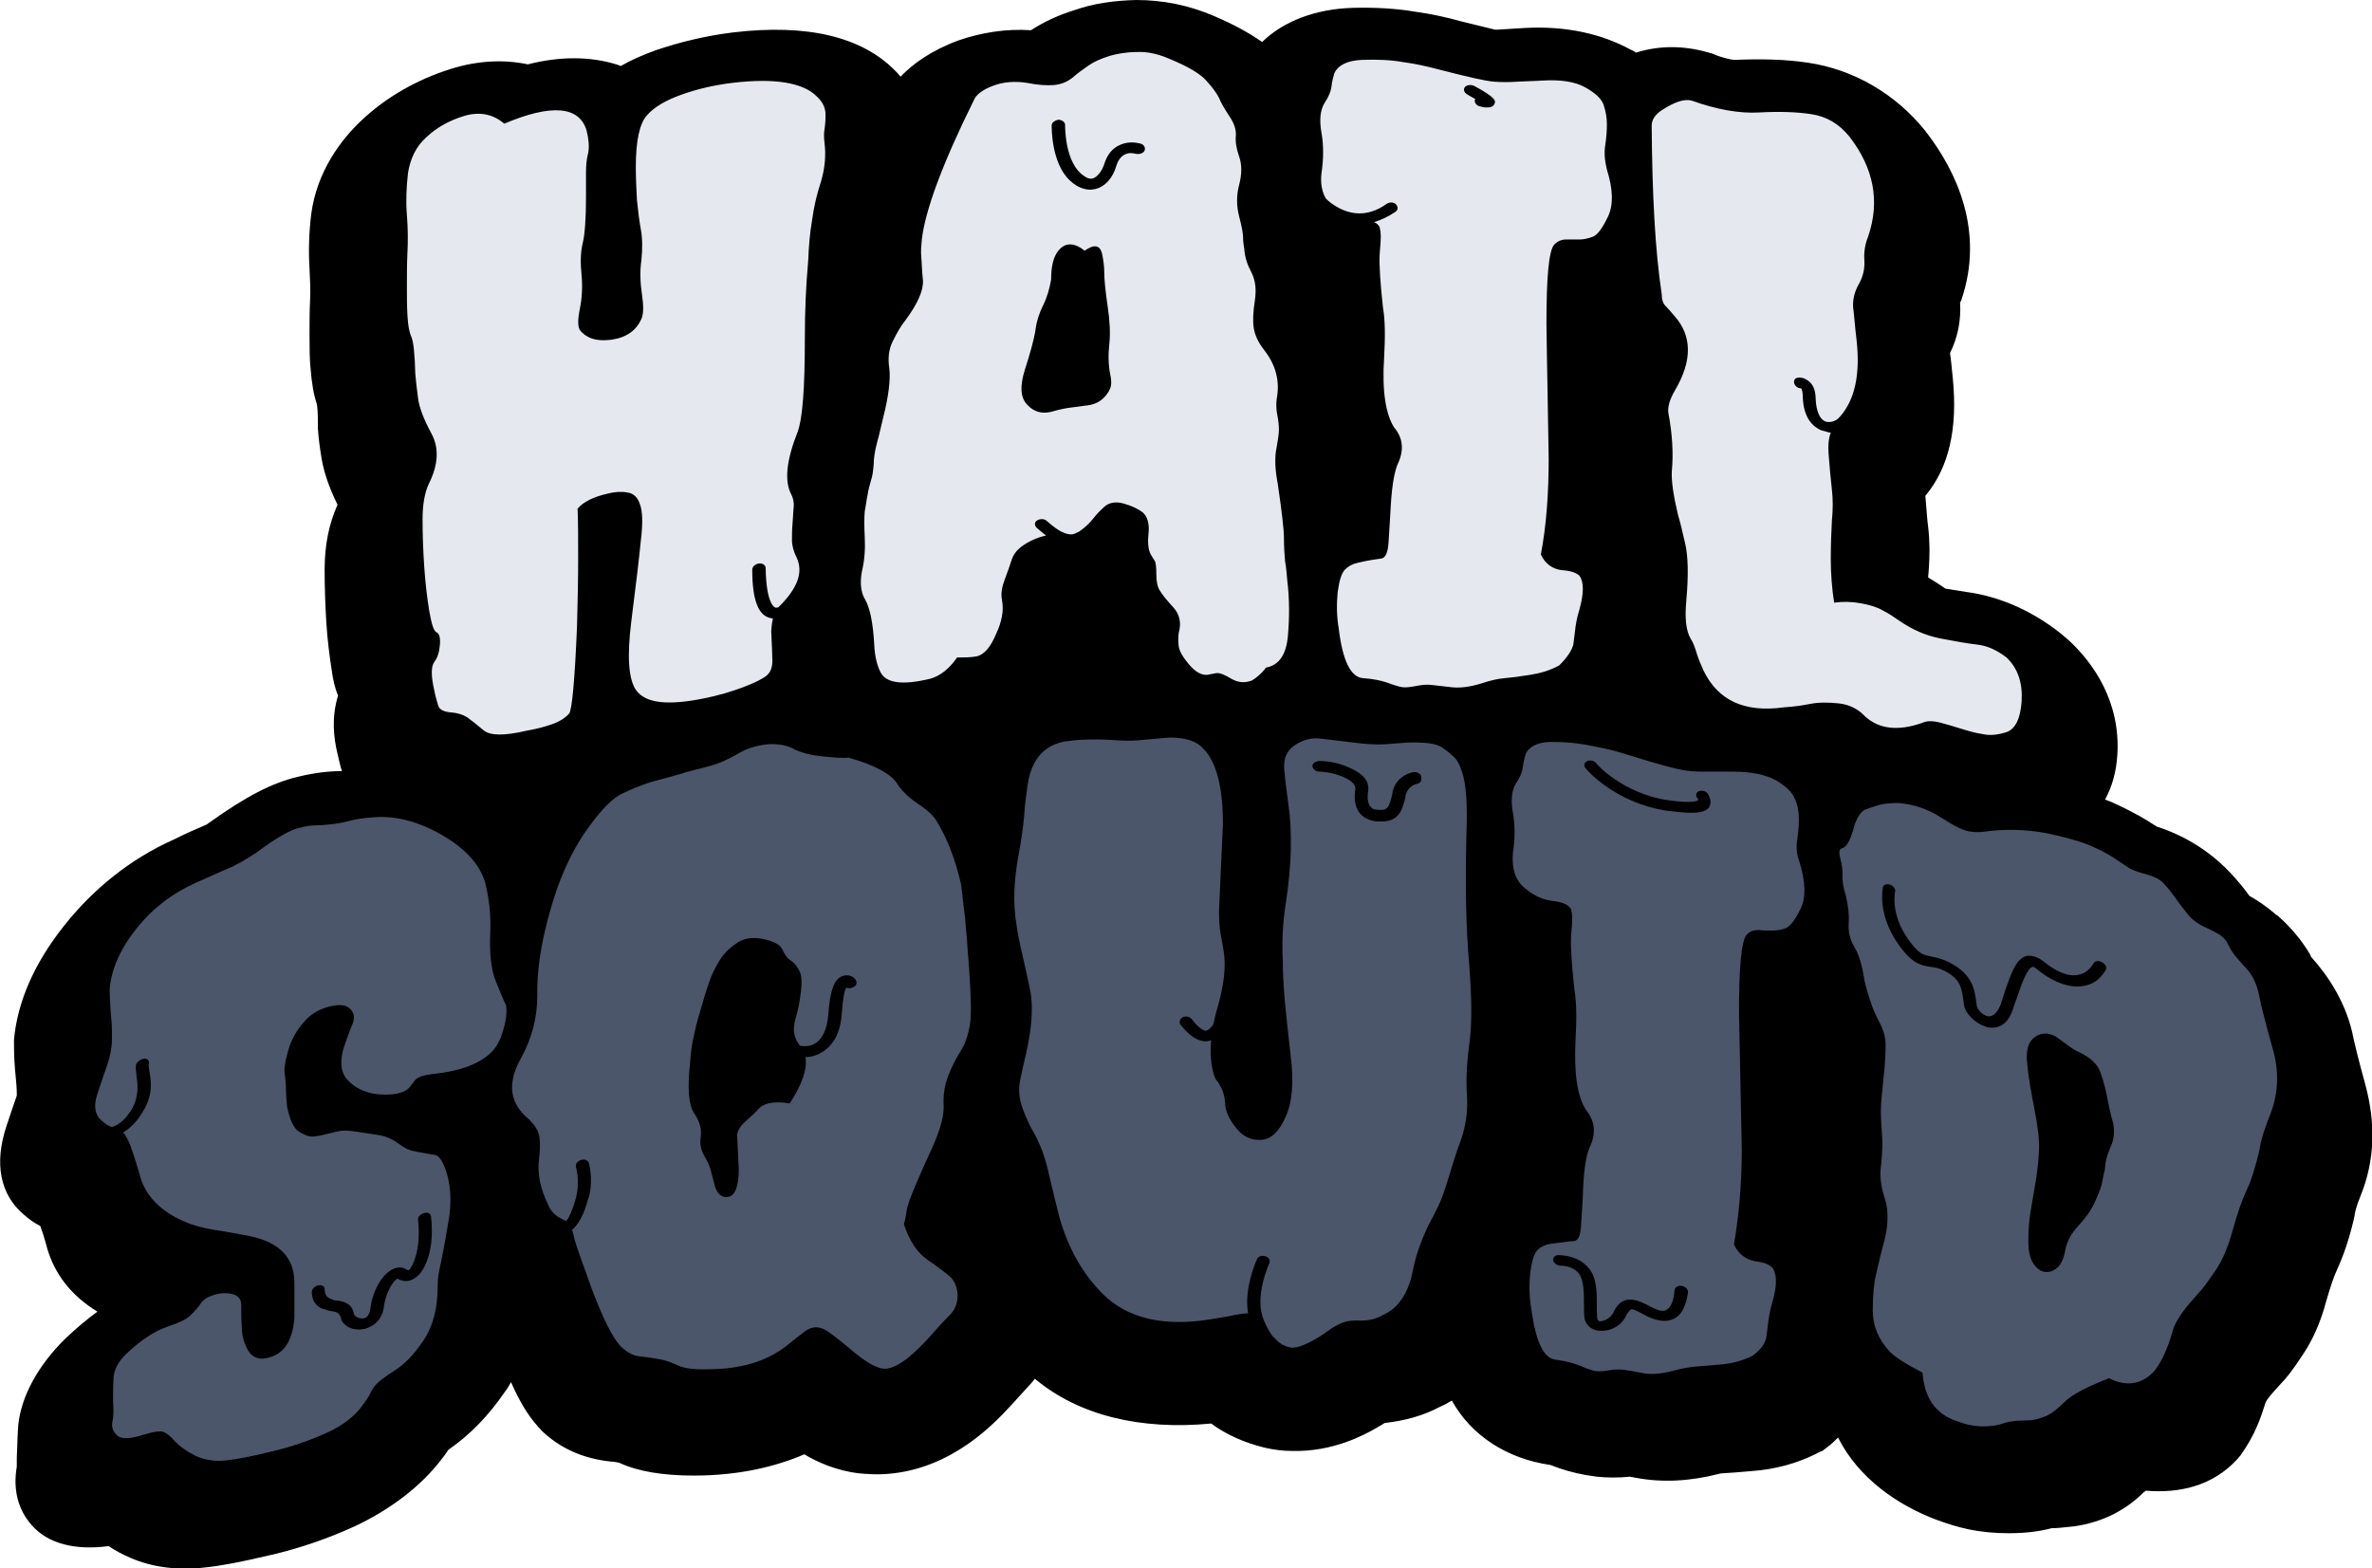 <svg xmlns="http://www.w3.org/2000/svg" xml:space="preserve" id="Layer_1" x="0" y="0" style="enable-background:new 0 0 423.8 280.3" version="1.1" viewBox="0 0 423.8 280.3"><style>.st0{fill:#e5e9ef}.st1{fill:#4c566a}</style><g id="Text"><path d="M422.6 193.8c-1.4-5.1-1.9-7.3-2.1-8.2-1.2-6.4-4.7-11.4-7.5-14.5-.1-.1-.2-.3-.2-.4 0-.1-.1-.1-.1-.2-1.5-2.5-3.4-4.8-5.8-6.9-.1 0-.1-.1-.2-.1-1.6-1.4-3.2-2.5-4.8-3.4-1-1.4-2.1-2.7-3.3-4-2.5-2.7-6.8-6.3-13.3-8.4-.1-.1-.2-.2-.3-.2-1.8-1.2-3.8-2.3-6.3-3.5-.8-.4-1.7-.8-2.6-1.1 1.2-2.2 2-4.8 2.2-8 .6-9.5-4.3-16.4-8.6-20.4-.2-.2-.5-.4-.7-.6-.2-.2-.5-.4-.7-.6-5.1-4.1-11-6.7-16.9-7.5-.7-.1-2-.3-3.8-.6-1-.7-2.1-1.4-3.1-2 0-.5.1-.9.1-1.3.2-2.6.2-5.2-.1-7.7-.2-1.5-.3-3.3-.5-5.6 4.2-5 5.8-12 4.9-21-.2-1.8-.3-3.3-.5-4.5 1.4-2.8 2-5.9 1.8-9 .1-.1.1-.3.2-.4 4.3-12.5-1-23.2-6.1-29.9-.1-.1-.2-.2-.3-.4-5.3-6.6-12.8-11-21-12.2-4-.6-8.3-.7-13.1-.5 0 0-.9 0-3.2-.8-.2-.1-.5-.2-.7-.3-.2-.1-.5-.1-.7-.2-4.5-1.3-8.8-1.3-13 0-.3-.2-.6-.4-.9-.5-5.3-2.9-11.7-4.3-19-3.9-1.6.1-3.2.2-4.9.3h-.4c-.8-.2-2.5-.6-6.1-1.5-2.5-.7-5.2-1.3-8.1-1.7-3.5-.6-7.3-.8-11.2-.7-6.7.2-12.4 2.4-16.2 6.1-2.3-1.6-5-3.1-8.5-4.6-4.6-2-9.3-2.9-14-2.9-3.9.1-7.6.6-11 1.8-2.9.9-5.5 2.1-7.8 3.6-4.4-.3-8.8.4-12.9 1.8-4.9 1.8-8.2 4.2-10.4 6.5-.3-.4-.7-.8-1-1.1-5.9-6-15.6-8.4-29-6.8-4.8.6-9.4 1.7-13.8 3.2-2.2.8-4.3 1.7-6.2 2.8-.2-.1-.5-.2-.8-.3-4.6-1.4-9.9-1.5-15.8 0-4.2-.9-8.9-.7-13.7.8-6.1 1.9-11.7 5.1-16.1 9.3-3.5 3.3-7.9 9-8.9 16.7-.4 3.3-.5 6.5-.3 9.7.1 2.1.2 3.9.1 5.6-.1 2.1-.1 4.2-.1 6.3 0 2.2 0 4.3.2 6.1.2 2.4.5 4.4 1.1 6.2.1.4.2 1.5.2 3.8v.6c.1 1.5.3 3.2.6 5 .4 2.6 1.3 5.3 2.9 8.6-1.5 3.4-2.3 7.1-2.3 11.6 0 3 .1 6.2.3 9.4.2 3.3.6 6.2 1 8.8.2 1.4.5 2.9 1.1 4.3-1.2 3.9-.8 7.5-.1 10.4.3 1.2.5 2.3.8 3.1-2.3 0-4.9.3-7.8 1-4.7 1.1-9.3 3.5-15.9 8.2-.3.2-.5.4-.6.4-1.9.8-3.9 1.7-5.9 2.7-7.6 3.4-14.3 8.8-19.5 15.4-5.4 6.8-8.3 13.7-8.9 20.3v.8c0 2 .1 3.9.3 5.8.1 1 .2 2.1.2 3.1v.3c-.5 1.4-1.1 3.2-1.8 5.3-2.3 6.8-1.2 12.4 3.1 16 .8.7 1.7 1.4 2.9 2 .3.8.7 2 1.2 3.9 1.4 4.8 4.4 8.6 9 11.4-1.9 1.4-3.7 2.9-5.6 4.7l-.9.9c-4.7 4.9-7.5 10.5-7.7 15.6-.1 1.5-.1 3.1-.2 4.9v1.6c-.7 4.1.2 7.7 2.7 10.5 2.9 3.3 7.8 4.5 13.7 3.7 1.2.8 2.5 1.5 3.9 2.1 3.9 1.7 8.5 2.3 13.5 1.7 2.9-.3 6.4-1 11.1-2.1.3-.1.6-.1.9-.2 5-1.2 9.9-2.9 14.5-5 6.4-3 11.8-7.1 15.5-11.9.5-.6.9-1.2 1.3-1.8 3.9-2.7 7.2-6.1 10.2-10.5.4-.5.7-1.1 1-1.6 1.5 3.4 3 5.9 4.7 7.8.2.3.5.5.7.8 3.4 3.3 7.6 5.1 12.5 5.6.4 0 .9.1 1.4.2 3.5 1.6 7.9 2.3 13.4 2.3 8 0 14.6-1.6 19.7-3.8 2.5 1.5 5.8 2.9 9.7 3.4.5 0 .9.1 1.4.1 1.3.1 2.6.1 3.8 0 11.6-.9 19.2-9.2 21.9-12.1l.1-.1c1.2-1.3 2.2-2.4 3-3.3.5-.5.9-1 1.3-1.5 7.9 6.6 18.9 9.2 31.5 8 2.7 2 5.9 3.4 9.5 4.3 1.7.4 3.4.6 4.9.6 7.4.2 13-2.9 15.1-4.1.2-.1.4-.3.7-.4.3-.2.5-.3.8-.5 3.6-.4 6.9-1.3 9.9-2.9.7-.3 1.4-.7 2.1-1.1 3.5 6.3 9.9 10.4 17.6 11.5 2 .8 4.1 1.4 6.3 1.8.7.1 1.3.2 2 .3 1.9.2 3.9.2 5.9 0 .4.1.7.1 1.1.2 4.8.9 9.7.6 14.8-.7.3-.1.5-.1.6-.1 1.4-.1 3.2-.2 5.2-.4 4.3-.3 8.2-1.4 11.6-3.1.4-.2.7-.4 1.1-.5.3-.2.6-.5.9-.7.7-.5 1.3-1.1 1.9-1.7 3.7 7.4 10.9 12.2 17.6 14.7 1.9.7 3.8 1.3 5.7 1.7 2.4.5 4.8.7 7.2.7 2.9 0 5.4-.3 7.7-.9.9 0 1.8-.1 2.7-.2 2.7-.2 5.3-.9 7.7-2 2.1-1 4.1-2.3 6.1-4.3.1 0 .2-.1.3-.2 5.9.5 11.9-.8 16.3-5.6.2-.2.4-.5.6-.7 1.2-1.7 2.2-3.4 3-5.3.6-1.4 1.1-2.9 1.5-4.2.1-.2.4-.7 1-1.4.5-.6 1.1-1.2 1.7-1.9 1.1-1.1 2.3-2.7 3.8-5 1.8-2.6 3.3-5.9 4.3-9.7.7-2.4 1.3-4.3 2-5.8 1.1-2.4 2.1-5.3 2.9-8.7.1-.3.1-.6.2-.9 0-.3.2-1.4 1.1-3.6 2.5-6.2 2.7-12.8.8-19.8z"/><path d="M226.2 119.3c2.3-.4 3.6-2.3 3.9-5.6.3-3.3.3-6.6-.1-9.9-.1-1.2-.2-2.4-.4-3.5-.1-1.1-.2-2.5-.2-4.1s-.4-4.9-1.1-9.7c-.5-2.6-.6-4.8-.2-6.6.2-1.2.4-2.3.4-3.1s-.1-1.7-.3-2.7-.2-1.9-.1-2.8c.6-3.1-.1-6-2.2-8.7-1.1-1.4-1.7-2.7-1.9-4s-.1-2.9.2-4.9.1-3.6-.6-5c-.7-1.3-1.2-2.7-1.3-4.3-.1-.6-.2-1.2-.2-1.9s-.2-1.9-.7-3.8-.5-3.8 0-5.7c.5-1.9.5-3.6 0-5s-.7-2.7-.6-3.7c.1-1.1-.3-2.3-1.2-3.6-.9-1.4-1.5-2.4-1.8-3.2-.4-.8-1.1-1.8-2.2-3-1.1-1.3-3.3-2.6-6.7-4-2.1-.9-4-1.3-5.8-1.2-1.8 0-3.5.3-4.9.7-1.5.5-2.7 1-3.7 1.7s-2 1.4-2.9 2.2c-.9.7-2 1.2-3.3 1.3-1.3.1-2.9 0-4.9-.4-2-.3-4-.2-5.9.5s-3.1 1.6-3.5 2.6c-5.6 11.3-8.7 19.7-9.3 24.9-.1 1.1-.2 2.1-.1 3.1s.1 2.4.3 4.2c.1 1.8-.9 4.1-3.1 7.1-.9 1.1-1.6 2.4-2.3 3.8s-.9 3-.6 4.9c.2 1.9-.1 4.8-1.1 8.7-.4 1.6-.7 3.1-1.1 4.5-.4 1.5-.6 2.8-.6 3.9-.1 1.1-.2 2.1-.5 2.9-.2.8-.5 1.7-.6 2.6-.2.9-.3 1.9-.5 2.9-.1 1.1-.1 2.6 0 4.6s0 4-.5 6.1c-.4 2.1-.2 3.8.6 5.1.8 1.4 1.4 4.1 1.6 8.1.1 2 .5 3.6 1.1 4.8 1 2 3.9 2.4 8.9 1.2 1.8-.5 3.4-1.8 4.8-3.8 1.2 0 2.4 0 3.5-.2 1.3-.3 2.5-1.6 3.5-4.1.5-1 .8-2 1-3s.2-2 0-3.1c-.2-1 0-2.2.5-3.5s.9-2.5 1.3-3.7c.4-1.2 1.5-2.3 3.3-3.2 1-.5 1.9-.8 2.8-1-.7-.5-1.2-1-1.7-1.4-.4-.4-.4-1 .1-1.3s1.2-.3 1.6 0c1.2 1 2.9 2.6 4.7 2.5.4-.1.8-.3 1.2-.5 1-.7 1.8-1.4 2.5-2.3.7-.9 1.4-1.6 2.2-2.3.8-.6 1.9-.8 3.3-.4s2.5.9 3.4 1.6c.8.7 1.2 2 1 3.8s0 3.2.6 4c.1.2.3.5.5.8s.3 1.1.3 2.4c0 1.3.2 2.3.6 2.9.4.7 1.2 1.7 2.4 3s1.5 2.9 1 4.6c-.1.8-.1 1.6 0 2.4.1.8.7 1.9 1.8 3.2s2.2 2 3.3 1.9c.5-.1 1-.2 1.6-.3.5-.1 1.4.2 2.7 1 1.2.7 2.4.8 3.7.3.8-.5 1.7-1.2 2.5-2.3zm-27.7-50.4c-.1.6-.5 1.4-1.3 2.2s-1.9 1.3-3.4 1.4c-.6.1-1.3.2-2.2.3s-2.1.3-3.8.8c-1.7.4-3.1 0-4.3-1.3s-1.3-3.3-.4-6.2c.9-2.8 1.6-5.2 1.9-7.1.2-1.6.7-3.1 1.4-4.5s1.1-2.9 1.4-4.5c0-2.4.4-4.1 1.3-5.2 1.2-1.5 2.8-1.5 4.7 0 1.7-1.2 2.7-1 3.1.5.2 1 .4 2.1.4 3.4s.2 3.3.6 6c.4 2.7.5 4.9.3 6.8-.2 1.8-.2 3.7.2 5.6.1.5.2 1.2.1 1.8zm6-42c-.2.5-.9.7-1.5.6-.8-.2-1.4-.2-2 .1-.7.3-1.3 1.1-1.6 2.2-.5 1.7-1.8 3.6-3.8 4-.2 0-.5.1-.7.1-1 0-2.3-.3-3.7-1.6-3.4-3.1-3.3-9.6-3.3-9.9 0-.5.6-.9 1.2-1 .6 0 1.2.4 1.2.9 0 .1-.1 6.1 2.8 8.7.5.4 1.3 1.1 2.1.9s1.7-1.3 2.1-2.6c.5-1.6 1.4-2.8 2.8-3.4 1.1-.5 2.4-.6 3.8-.2.5.2.8.7.6 1.2zM138.1 110.5h-.2c-2.3-.3-3.5-3-3.5-8.7 0-.5.5-1 1.2-1.1.6-.1 1.2.3 1.2.8.1 6.7 1.7 7.1 1.8 7.1s.3 0 .5-.1l.2-.2c3.2-3.2 4.2-6 3.1-8.5-.6-1.2-.9-2.3-.9-3.2 0-1 0-1.9.1-3 .1-1 .1-2 .2-2.9.1-.9-.1-1.7-.4-2.3-1.3-2.4-.9-6.1 1.1-11.2.9-2.4 1.3-7.9 1.3-16.7 0-4.9.2-9.5.6-13.9.1-2.6.3-5 .7-7.3.3-2.2.8-4.5 1.6-6.9.7-2.4.9-4.7.6-7-.1-.9-.1-1.6 0-2.2s.2-1.5.2-2.7-.5-2.3-1.6-3.3c-2.4-2.4-7.4-3.3-15-2.4-3.3.4-6.3 1.1-9.1 2.1s-4.9 2.2-6.2 3.7c-1.3 1.4-2 4.5-2 9.2 0 2 .1 4 .2 5.9.2 1.9.4 3.7.7 5.3.3 1.6.3 3.5.1 5.5-.3 2-.2 4.1.1 6.1.3 2 .3 3.5-.1 4.4-.9 2-2.6 3.3-5.3 3.7-1.6.2-2.8.1-3.8-.3-.7-.3-1.3-.7-1.8-1.3-.5-.6-.5-1.9-.1-3.9s.5-4 .3-6.1-.2-3.9.2-5.6c.4-1.6.6-4.4.6-8.4v-4.3c0-1.2.1-2.4.4-3.5.2-1.1.1-2.4-.3-4-1.3-4.3-6.2-4.8-14.7-1.2-2-1.7-4.4-2.2-7.1-1.4-2.7.8-5 2.1-6.8 3.8-1.9 1.7-2.9 3.9-3.3 6.4-.3 2.6-.4 5.1-.2 7.5.2 2.5.2 4.7.1 6.7s-.1 4-.1 5.9 0 3.7.1 5.4c.1 1.7.3 2.9.7 3.8.4.9.6 3.1.7 6.6.1 1.3.3 2.8.5 4.4.2 1.6 1 3.7 2.4 6.3 1.4 2.6 1.2 5.6-.5 9-.7 1.5-1.1 3.6-1.1 6.3s.1 5.6.3 8.5c.2 2.9.5 5.5.9 7.9.4 2.3.8 3.6 1.3 3.8s.7 1 .6 2.2c-.1 1.3-.4 2.3-1 3.1s-.6 2.5 0 5.1c.2 1.1.5 2 .7 2.7s1 1.1 2.2 1.2c1.3.1 2.2.4 3 .9.7.5 1.7 1.3 2.9 2.3 1.2 1 3.7 1 7.6.1 1.7-.3 3.3-.7 4.7-1.2 1.4-.5 2.4-1.2 3-1.9.5-.7 1-5.9 1.4-15.7.1-4 .2-7.9.2-11.8 0-3.9 0-6.9-.1-9.1 1-1.2 2.8-2.1 5.4-2.7 1.2-.3 2.4-.4 3.4-.2 1.1.1 1.9.8 2.3 2 .5 1.2.6 3.4.2 6.6-.3 3.2-.9 8-1.7 14.4-.8 6.4-.5 10.5.9 12.4 1.7 2.3 5.7 2.7 12.1 1.4 2.5-.5 4.9-1.2 7-2s3.5-1.5 4.2-2.1 1-1.5 1-2.6-.1-2.8-.2-5.2c0-.5.1-1.5.3-2.4zM281.1 115.2c.1-.7.2-1.5.3-2.4.1-1 .3-2.3.8-3.9.8-2.9.8-4.9 0-6-.5-.5-1.5-.9-3.1-1-1.7-.2-3-1.1-3.8-2.8 1-5.3 1.4-11 1.4-17.1-.1-8-.3-16-.4-24.1 0-8.3.4-13.1 1.4-14.2.6-.6 1.3-.9 2.1-.9h2.4c.8 0 1.6-.2 2.4-.5s1.7-1.5 2.7-3.6.9-4.9-.2-8.4c-.4-1.6-.5-3-.3-4.3s.3-2.6.3-3.8c0-1.2-.2-2.3-.6-3.5-.4-1.1-1.5-2.1-3.3-3.1s-4.3-1.4-7.7-1.2c-1.4.1-2.9.1-4.4.2s-2.9.1-4.1 0c-1.6-.1-4.9-.9-10-2.2-1.9-.5-4-1-6.3-1.3-2.2-.4-4.7-.5-7.3-.4s-4.3.9-5 2.4c-.2.7-.4 1.4-.5 2.3s-.5 1.9-1.3 3.1c-.7 1.2-.9 2.9-.5 5.2.4 2.2.4 4.7 0 7.3-.2 1.8.1 3.3.8 4.5 0 0 .1 0 .1.1 0 0 2.2 2.2 5.2 2.5 1.9.2 3.8-.4 5.6-1.7.5-.3 1.2-.3 1.6.1.4.4.4 1 0 1.3-1.3.9-2.6 1.5-3.9 1.9.5.2.8.5 1 .9.1.4.2 1 .2 1.7 0 .8-.1 1.8-.2 3.2-.1 1.8.1 5 .6 9.5.4 2.3.4 5.3.2 8.9-.4 6 .3 10.2 1.8 12.5 1.6 1.9 1.8 4.1.6 6.6-.7 1.7-1.1 4.6-1.3 8.9-.1 1.5-.2 3.2-.3 4.9-.1 1.8-.5 2.8-1.2 3-.6.1-1.3.2-2 .3s-1.5.3-2.4.5-1.6.6-2.2 1.2c-.6.6-1 1.9-1.3 4-.2 2.1-.2 4.3.2 6.6.7 5.8 2.2 8.7 4.4 8.8 1.6.1 3.3.4 5.1 1.1.6.2 1.2.4 1.8.5s1.4 0 2.5-.2c1-.2 1.9-.3 2.7-.2.8.1 1.9.2 3.5.4 1.5.2 3.4 0 5.6-.7 1.5-.5 2.8-.8 4-.9 1.2-.1 2.8-.3 4.6-.6 1.9-.3 3.6-.8 5.2-1.7 1.4-1.4 2.2-2.6 2.5-3.7zM267 18.6c-.3.6-.9.6-1.5.6-.4 0-.8-.1-1.1-.2-.6-.1-1-.7-.9-1.1 0-.1.1-.2.1-.2-.4-.2-.9-.5-1.4-.8-.6-.3-.8-.9-.5-1.3s1-.5 1.6-.3c3.9 2.1 4 2.7 3.7 3.3zM343.4 129.2c.8-.4 1.9-.4 3.1-.1 1.2.3 2.5.7 3.8 1.1 1.3.4 2.6.8 4 1 1.3.3 2.8.1 4.3-.4 1.5-.6 2.4-2.4 2.6-5.5.2-3.3-.7-5.9-2.7-7.8-1.7-1.3-3.4-2.1-5.2-2.3-1.8-.2-4-.6-6.6-1.1s-5.1-1.6-7.4-3.2c-1-.7-1.9-1.3-2.9-1.8-1-.6-2.3-1-4-1.3s-3.2-.3-4.7-.1c-.4-2.6-.6-5.2-.6-7.8s.1-4.9.2-6.9c.2-1.9.2-3.8 0-5.5s-.4-3.9-.6-6.5c-.1-1.4 0-2.6.4-3.7-.2 0-.4 0-.6-.1-.3-.1-.7-.2-1.1-.3-1.4-.6-3.2-2.1-3.3-6 0-.9-.2-1.4-.3-1.5-.5 0-1-.3-1.2-.8s0-1 .6-1.1c.4-.1 1.1 0 1.8.5.9.6 1.4 1.7 1.4 3.3.1 2.1.7 3.6 1.7 4 .7.3 1.7 0 2.2-.4l.5-.5c2.6-3 3.6-7.5 2.9-13.7-.3-2.4-.4-4.3-.6-5.7-.1-1.4.2-2.8 1-4.2.8-1.4 1.1-2.9 1-4.3s.1-2.8.7-4.3c2.1-6.2 1-12.1-3.3-17.7-1.9-2.4-4.2-3.7-6.9-4.1-2.6-.4-5.7-.5-9.3-.3-3.5.2-7.5-.5-12-2.1-1.3-.4-3.1.2-5.4 1.7-1.2.8-1.8 1.7-1.8 2.8.1 12.2.6 22.2 1.8 30.1 0 .9.2 1.6.7 2.1s1 1.1 1.6 1.8c3.1 3.5 3.2 7.9.1 13.2-1 1.7-1.4 3.1-1.2 4.2.7 3.7.9 7.2.6 10.3-.1 1.8.3 4.4 1.1 7.8.4 1.3.8 3 1.3 5.2s.6 5.5.2 10c-.3 3.2-.1 5.5.8 7 .4.6.7 1.4 1 2.4s.7 2 1.2 3.1c2.6 5.5 7.4 7.7 14.5 6.7 1.6-.1 3.1-.3 4.6-.6s3.2-.3 5.1-.1 3.5 1 4.7 2.3c2.5 2.3 5.9 2.7 10.2 1.2z" class="st0"/><path d="M88.6 175.4c-.8-1.9-1.2-4.9-1-9 .1-2.9-.2-5.8-.9-8.6-.8-2.8-2.8-5.3-6-7.5-5-3.3-9.8-4.7-14.4-4.2-1.4.1-2.7.3-3.9.6-1.1.3-2.2.5-3.2.6s-1.9.2-2.7.2-1.9.1-3.2.5c-1.4.3-3.9 1.7-7.4 4.3-1.9 1.3-3.8 2.4-5.6 3.1l-5.4 2.4c-4 1.8-7.5 4.4-10.4 8-3 3.7-4.6 7.4-4.9 10.9 0 1.5.1 3 .2 4.5.2 1.4.2 2.9.2 4.5 0 1.5-.3 3-.8 4.5-.5 1.4-1.1 3.2-1.8 5.3-.7 2.1-.5 3.7.8 4.8.7.6 1.3 1 1.8 1.1.7-.2 2.1-.8 3.5-3.1 1.4-2.4 1.1-4.5.9-6-.1-.8-.2-1.4-.1-2 .1-.5.8-1 1.4-1.1s1 .3.9.9c-.1.2 0 .8.1 1.4.3 1.7.7 4.2-1.2 7.2-1.1 1.9-2.4 3-3.5 3.7.3.3.6.8.9 1.4.5 1 1.2 3.2 2.2 6.6s3.6 6 7.6 7.8c1.8.8 3.7 1.3 5.7 1.6 2 .3 4.1.7 6.2 1.1 5.4 1.1 8 3.9 8 8.4v6.2c-.3 3.9-1.7 6.2-4.2 7-2.3.8-3.8 0-4.6-2.3-.4-.9-.6-1.9-.6-3.1-.1-1.2-.1-2.5-.1-3.9s-1-2.1-3-2.1c-.8 0-1.6.2-2.4.5-.8.3-1.4.7-1.8 1.3-.4.6-1 1.3-1.7 2-.7.8-2.2 1.5-4.3 2.2s-4.7 2.3-7.5 5c-1.3 1.3-2 2.7-2.1 4-.1 1.4-.1 2.8-.1 4.3.1 1.5.1 2.7-.1 3.6s0 1.7.7 2.4c.6.7 1.9.8 3.8.3l2.1-.6c.7-.2 1.4-.3 2-.3s1.4.5 2.4 1.6 2.3 2 3.9 2.8c1.6.7 3.4 1 5.3.8 1.9-.2 4.6-.7 8.2-1.6 3.5-.8 6.9-2 10-3.4 2.8-1.3 4.9-2.9 6.3-4.9.6-.8 1.1-1.5 1.4-2.2.3-.6.7-1.2 1.2-1.7s1.6-1.3 3.3-2.4c1.7-1.1 3.4-2.9 5-5.3s2.5-5.6 2.5-9.6c0-1.1.1-1.9.2-2.4s.2-1.2.4-1.9c.1-.7.3-1.6.5-2.6s.4-2.3.7-4c.9-4.6.5-8.4-1-11.4-.4-.7-.8-1.1-1.3-1.2s-1.1-.2-1.7-.3c-.6-.1-1.3-.2-2.1-.4-.8-.1-1.7-.6-2.8-1.4-1.1-.8-2.3-1.3-3.7-1.5-1.4-.2-2.7-.4-4-.6s-2.3-.2-3.1 0c-.7.2-1.4.3-2.1.5-.7.2-1.3.3-2.1.4-.7.1-1.6-.2-2.6-.8-1-.6-1.7-2.1-2.2-4.5-.1-1-.2-2-.2-3s-.1-1.9-.2-2.7c-.2-.8 0-2.3.6-4.4.6-2.1 1.7-4 3.5-5.8 1.3-1.2 2.9-1.9 4.7-2.2s2.9.2 3.4 1.4c.2.5.2 1.2-.2 2.1-.4.9-.7 1.9-1.1 2.9-1.2 3.2-1.1 5.6.5 7.1 1.5 1.5 3.5 2.3 5.9 2.4 2.4.1 4-.3 4.9-1.2.4-.5.7-.9 1-1.3.3-.4.9-.7 1.7-.9.8-.2 1.9-.3 3.3-.5 1.3-.2 2.7-.5 4.2-1 1.4-.5 2.8-1.2 4-2.2s2.1-2.5 2.6-4.4c.6-2 .7-3.5.5-4.5-.5-.9-1-2.3-1.8-4.2zm-31.8 54.3c.6-.1 1.2.1 1.2.6 0 1.5.8 1.7 1.3 1.9.2.1.3.1.5.2h.3c.9.1 2.8.4 3.1 2.3.1.6 1 1 1.8.9.9-.2 1.1-1.2 1.2-1.9.4-3.1 2.1-6 4-6.9.8-.4 1.7-.4 2.3 0 .3.2.5.2.5.2s.6-.3 1.2-2.3c1-3 .5-6.6.5-6.7-.1-.5.4-1 1-1.2s1.2 0 1.3.5c0 .2.6 4-.5 7.4-.7 2.2-1.6 3.4-2.9 4-.6.3-1.6.4-2.6-.2-.6.3-2 2.1-2.4 5-.4 3.1-2.8 3.8-3.5 4H65c-1.9.4-3.8-.5-4.1-2-.2-.9-.9-1.1-1.8-1.2-.4-.1-.7-.1-1-.3H58c-.7-.2-2.2-.7-2.3-3.1 0-.5.5-1 1.1-1.2zM172.6 166.1c-.1-.8-.1-1.6-.2-2.3-.1-.7-.2-1.5-.3-2.4s-.2-2-.4-3.4c-1-4.4-2.5-8.3-4.5-11.5-.6-.9-1.7-1.9-3.4-3-1.6-1.1-2.8-2.3-3.6-3.6-1.1-1.6-3.9-3.2-8.6-4.5-.9.1-2.3 0-4.4-.2-2.1-.2-3.8-.6-5.3-1.3-1.2-.7-2.8-1-4.7-.9-1.9.2-3.6.7-5 1.5s-2.6 1.4-3.6 1.8c-1 .4-2.1.7-3.3 1-1.2.3-2.5.6-3.7 1-1.3.4-2.5.7-3.6 1-1.2.3-2.2.6-3 .9-.8.3-2.1.8-3.8 1.6-1.7.8-3.7 2.8-6 6-2.3 3.1-4.2 6.9-5.7 11.1-2.5 7.4-3.6 13.7-3.5 19 0 3.8-.9 7.5-2.8 11-2.4 4.2-2.3 7.6.5 10.4 1.2 1 2 2 2.4 2.9s.5 2.6.2 5c-.3 2.5.2 5.2 1.7 8.2.5 1.3 1.6 2.2 3.2 2.8.5-.7 1.1-1.9 1.7-4.1 0-.1.8-2.5 0-5.6-.1-.5.3-1 .9-1.2s1.2 0 1.4.5c.9 3.5 0 6.3-.1 6.4-.7 2.7-1.7 4.6-2.9 5.6.2.5.3 1 .4 1.5.3 1.2 1.4 4.2 3.2 9.2 1.9 5 3.5 8.3 5 10 1.2 1.2 2.4 1.8 3.5 1.9 1.2.1 2.3.3 3.5.5s2.2.6 3.3 1.1c1 .5 2.8.8 5.4.7 5.8 0 10.6-1.4 14.3-4.4 1.1-.9 2-1.6 2.8-2.2.7-.6 1.5-.9 2.2-.9s1.6.3 2.6 1.1c1 .7 2.5 1.9 4.5 3.6 2 1.6 3.7 2.6 5 2.7 2 .1 4.7-1.8 8.3-5.8 1.3-1.5 2.5-2.8 3.5-3.8s1.4-2.2 1.4-3.6c-.1-1.4-.5-2.4-1.3-3.2-.8-.7-2.1-1.7-4-3s-3.3-3.4-4.3-6.4c.1-.3.3-1.1.5-2.5s1.8-5.2 4.7-11.5c1.3-3 2-5.4 1.9-7.3-.1-1.9.2-3.6.8-5.2.6-1.5 1.3-3 2.2-4.4s1.4-3 1.7-4.8c.3-1.7.2-6.1-.4-13.2-.1-1.7-.2-3-.3-3.8zm-20.1 10.3c-.4.2-.9.3-1.3.1-.3.5-.6 1.8-.8 4.6-.3 4.7-2.5 6.5-4.2 7.3-.7.3-1.4.5-2 .5h-.3c.4 2.1-.6 4.9-2.8 8.3-2.4-.4-4.2-.2-5.3.7-.7.8-1.6 1.6-2.6 2.5-1 .9-1.5 1.8-1.5 2.5l.3 6c0 3.2-.7 4.8-1.9 5-1.3.2-2.1-.7-2.5-2.4-.2-.7-.4-1.5-.6-2.3s-.6-1.7-1.2-2.7-.8-2.2-.6-3.4c.2-1.3-.2-2.7-1.2-4.2s-1.2-4.5-.7-9c.1-1.7.3-3.4.7-4.9.3-1.5.6-2.6.8-3.3.2-.7.5-1.6.8-2.7.3-1.1.7-2.3 1.1-3.5s1-2.4 1.7-3.6c.7-1.2 1.7-2.3 3-3.2 1.3-1 3-1.3 4.9-.9 1.9.4 3.1 1 3.5 1.9s.8 1.5 1.3 1.8c.4.3.8.6 1.1 1s.6.9.8 1.4c.2.6.3 1.7.1 3.3-.2 1.7-.5 3.3-1 5s-.3 3.2.7 4.5c.1.1.1.2.2.2.6.1 1.5.1 2.2-.2 1.6-.7 2.6-2.6 2.8-5.5.4-5.4 1.5-6.4 2.6-6.8 1-.3 1.8.1 2.2.6.4.5.3 1.1-.3 1.4zM262 149.3c.2-5.3 0-9.1-.8-11.4-.4-1.2-.8-2-1.3-2.5s-1.2-1.1-2.2-1.8-3-1-6.2-.9c-1.2.1-2.6.2-4 .3-1.5.1-3.4 0-5.7-.3s-4.3-.5-5.9-.7c-1.6-.2-3.1.2-4.6 1.2s-2.1 2.6-1.8 4.8c.2 2.2.5 4.1.7 5.8.7 4.8.6 10.8-.5 17.8-.5 3.3-.7 6.7-.5 10.1 0 1.9.1 4.1.3 6.5s.6 5.9 1.1 10.5c.6 4.6.3 8.3-.9 10.9-1.2 2.7-2.6 4-4.4 4.1-1.8.1-3.3-.6-4.5-2.2-1.2-1.5-1.9-3-1.9-4.3-.1-1.3-.4-2.4-1-3.3-.1-.3-.3-.6-.6-.9-.2-.3-.4-.8-.6-1.6-.4-1.7-.5-3.6-.3-5.5-.1 0-.2.1-.3.1-.2 0-.4.1-.6.1-2.3 0-4-2.3-4.6-3-.3-.4-.1-1 .4-1.3.6-.3 1.3-.1 1.6.3 1.7 2.2 2.5 2.1 2.6 2.1.4-.1.9-.5 1.3-1.2.2-.9.4-1.9.7-2.8 1.2-4.2 1.6-7.6 1.1-10.4-.1-.8-.3-1.7-.5-2.8s-.3-2.5-.3-4.2c.2-5.2.5-10.4.7-15.5 0-6.7-1.2-11.2-3.5-13.5-1.1-1.3-3.1-2-6-2-1.9.2-3.8.3-5.7.5-1 .1-2.7.1-5.2-.1-2.5-.1-4.8-.1-7 .2-4.3.4-6.8 3.1-7.5 7.9-.2 1.5-.5 3.4-.6 5.4-.2 2.1-.5 4.4-1 7-.9 4.8-1 9-.4 12.4.2 1.7.6 3.5 1 5.2.4 1.8.9 4 1.5 6.8.5 2.8.3 6.5-.8 11.3-.4 1.6-.7 3.1-1 4.5s-.3 2.7.1 4.2c.4 1.4 1.1 3.2 2.3 5.3s2.1 4.6 2.7 7.4c.7 2.9 1.3 5.5 1.9 7.8 1.6 5.5 4.1 10 7.7 13.6 4.4 4.4 10.8 5.9 19.1 4.6 1.7-.3 3.2-.5 4.5-.8 1-.2 1.8-.3 2.4-.3-.8-4.5 1.5-9.5 1.6-9.7.2-.5.9-.7 1.5-.5s.9.7.7 1.2c0 .1-2.8 6-1 10.2.4 1 .9 1.9 1.5 2.8l.9.9c.6.6 1.4 1 2.3 1.2.9.2 2.5-.3 4.7-1.6.9-.5 1.7-1.1 2.4-1.6s1.5-.9 2.2-1.2c.7-.3 1.8-.5 3.3-.4 1.5 0 2.8-.3 4-1 2.7-1.2 4.5-3.8 5.3-7.8.5-2.6 1.4-5.2 2.7-8 .6-1.1 1.2-2.3 1.8-3.5.6-1.2 1.2-2.9 1.9-5.2.7-2.3 1.4-4.6 2.3-7 .8-2.4 1.2-5 1-7.8s0-5.8.4-9c.5-3.2.5-8 0-14.4-.6-6.7-.7-14.2-.5-23zm-8.9-9.2s-1.6.3-2 2.2v.2c-.6 2.3-1.1 4.5-4.8 4.3h-.3c-1.1-.1-2.1-.5-2.8-1.2-1.5-1.5-1.1-3.8-1.1-4.1.2-.8.1-1.7-2.2-2.7-2.2-.9-4.1-.9-4.1-.9-.7 0-1.2-.4-1.3-.9s.4-.9 1.1-1c.1 0 2.6-.1 5.3 1.1 2.8 1.2 3.9 2.6 3.5 4.6-.1.7-.1 2 .6 2.6.3.3.6.4 1.1.4 1.8.2 2.1-.3 2.7-3v-.2c.7-3 3.6-3.5 3.7-3.5.6-.1 1.3.2 1.4.7.2.8-.1 1.3-.8 1.4zM321.1 150.1c.2-1.3.3-2.6.3-3.8s-.2-2.4-.7-3.5c-.4-1.1-1.5-2.2-3.3-3.3-1.8-1-4.3-1.6-7.7-1.6h-4.4c-1.5 0-2.9 0-4.1-.2-1.6-.2-4.9-1.1-10-2.7-1.9-.6-4-1.2-6.3-1.6-2.2-.5-4.7-.8-7.3-.8-2.6-.1-4.3.7-5 2.1-.2.7-.4 1.4-.5 2.3-.1.9-.5 1.9-1.3 3.1-.7 1.2-.9 2.9-.5 5.1.4 2.2.4 4.7 0 7.3-.2 2.7.4 4.7 2 6.1 1.6 1.4 3.3 2.2 5.1 2.4 1.8.2 2.9.7 3.3 1.5.1.4.2 1 .2 1.7 0 .8-.1 1.8-.2 3.1-.1 1.8.1 5 .6 9.6.4 2.3.4 5.3.2 8.9-.3 6 .3 10.2 1.9 12.6 1.6 2 1.8 4.2.6 6.7-.7 1.6-1.1 4.6-1.2 8.8-.1 1.5-.2 3.2-.3 4.9-.1 1.8-.4 2.8-1.2 3-.6 0-1.3.1-2 .2s-1.5.2-2.4.3c-.9.2-1.6.5-2.2 1.1s-1 1.9-1.3 4c-.2 2.1-.2 4.3.2 6.6.8 5.8 2.2 8.8 4.4 9 1.6.2 3.3.6 5.1 1.4.6.3 1.2.4 1.8.6.6.1 1.4.1 2.5-.1 1-.2 1.9-.2 2.7-.1.8.1 2 .3 3.5.6s3.4.1 5.6-.5c1.5-.4 2.8-.6 4-.7s2.8-.2 4.7-.4c1.9-.2 3.6-.7 5.2-1.5 1.5-1.1 2.3-2.2 2.5-3.4.1-.7.2-1.5.3-2.4.1-.9.3-2.3.8-3.9.8-2.8.8-4.9 0-6-.5-.6-1.5-1-3.1-1.2-1.7-.3-3-1.3-3.8-3 .9-5.2 1.4-10.9 1.4-17.1-.2-8-.3-16.1-.5-24.1 0-8.3.4-13.1 1.4-14.2.6-.6 1.3-.8 2.1-.8.8.1 1.6.1 2.4.1s1.6-.1 2.4-.4c.8-.3 1.7-1.4 2.7-3.5 1-2 .9-4.8-.2-8.4-.5-1.2-.6-2.6-.4-3.9zm-22.6 85.8c-2.1.6-4.3-.7-5.4-1.3-.1 0-.1-.1-.2-.1-.3-.1-1-.6-1.4-.5-.1 0-.5.2-1 1.2-.8 1.7-2.8 2.8-4.7 2.6h-.3c-1.3-.2-2.2-1.1-2.4-2.2-.1-.7-.1-1.7-.1-2.6 0-1.9 0-4.2-.9-5.4-1.2-1.5-3.2-1.4-3.2-1.4-.6 0-1.2-.4-1.4-.9-.1-.5.3-1 .9-1 .1 0 3.6-.1 5.6 2.5 1.3 1.7 1.3 4.2 1.3 6.5 0 .9 0 1.8.1 2.4.1.3.2.3.3.4.7.1 2-.4 2.6-1.6.6-1.3 1.3-2 2.4-2.2 1.2-.2 2.4.3 3.4.8.1 0 .1.1.2.1.8.4 2.2 1.3 3.2 1 .5-.2 1.5-.8 1.7-3.7.1-.5.6-.8 1.3-.7.6.1 1.1.6 1.1 1.1-.4 2.9-1.4 4.5-3.1 5zm6.9-91.7c-.7 1.1-2.8 1.3-6.5.8-.3 0-.7-.1-1-.1-9.3-1.4-14.4-7.3-14.6-7.6-.4-.5-.3-1 .3-1.3.5-.2 1.2-.1 1.6.4 0 .1 4.7 5.4 12.8 6.6 4.8.7 5.4 0 5.4 0s0-.2-.1-.3c-.4-.5-.3-1 .2-1.3.5-.2 1.2-.1 1.6.4.3.5.8 1.5.3 2.4zM406 187.2c-1.2-4.3-2-7.4-2.4-9.4s-1.2-3.7-2.5-5c-1.3-1.4-2.1-2.4-2.4-2.9-.3-.6-.6-1-.8-1.5-.2-.4-.6-.8-1-1.1-.4-.4-1.3-.8-2.7-1.5-1.4-.6-2.5-1.4-3.3-2.4s-1.6-2-2.2-2.9c-.7-.9-1.3-1.8-2.1-2.6-.7-.8-1.8-1.3-3.3-1.7s-2.6-.8-3.4-1.4c-.8-.5-1.6-1.1-2.4-1.6s-2-1.2-3.4-1.8c-1.4-.7-3.9-1.5-7.5-2.3s-7.3-1-11.1-.6c-1.2.2-2.4.3-3.5.1-1.1-.1-2.9-1-5.2-2.5-2.3-1.5-4.9-2.4-7.7-2.6-1.2 0-2.3.1-3.2.3-1 .3-1.9.6-2.7.9-.8.4-1.6 1.6-2.1 3.6-.6 2-1.2 3.1-2 3.3-.5.1-.6.7-.3 1.8s.4 2 .4 2.9c-.1.9.1 2.2.6 3.8.4 1.7.6 3.3.5 4.8-.1 1.6.2 3 1 4.3s1.4 3.3 1.8 5.9c.2 1.1.6 2.3 1 3.6s1 2.7 1.7 4 1.1 2.7 1.1 4-.1 2.8-.2 4.3c-.2 1.5-.3 3.2-.5 4.9s-.2 3.7 0 6 .1 4.3-.1 6.2c-.3 1.8-.1 3.9.7 6.2.7 2.3.6 5.2-.5 8.8-.4 1.5-.7 3-1.1 4.6s-.6 3.8-.6 6.5 1 5.1 2.9 7.2c.9 1 2.9 2.3 6 3.9.3 4.5 2.3 7.4 6.2 8.7 1.6.6 3.1.9 4.6.9s2.7-.2 3.5-.5 1.7-.4 2.5-.5c.8 0 1.7-.1 2.6-.1.9-.1 1.8-.4 2.8-.8 1-.5 2-1.3 3.2-2.5s3.8-2.6 7.9-4.2c3.2 1.6 6 1.1 8.2-1.4.8-1.1 1.5-2.3 2-3.6.5-1.2.9-2.4 1.2-3.5.3-1.1 1.1-2.5 2.5-4.3.6-.7 1.3-1.5 2-2.3.8-.8 1.8-2.2 3.1-4.1 1.3-1.9 2.3-4.3 3.1-7.2.8-2.9 1.6-5.3 2.5-7.2.9-1.9 1.6-4.3 2.3-7.2.2-1.6.8-3.5 1.7-5.8 1.7-4 1.9-8.2.6-12.5zm-46.4-6.7c-1.1 3.2-3.2 3.3-4.5 3.1-.1 0-.2 0-.2-.1-2.1-.6-3.8-2.5-4-3.9 0-.3-.1-.5-.1-.8-.3-2.1-.5-3.8-3.2-5.2-1.1-.6-1.8-.7-2.6-.8-2.1-.3-3.6-.8-6-4.3-3.6-5.3-2.6-9.7-2.6-9.9.1-.5.7-.7 1.3-.5.6.2 1 .8.9 1.2 0 .1-.9 4 2.3 8.5 1.9 2.7 2.6 2.8 4 3.1.9.2 2.1.4 3.6 1.2 3.9 2.1 4.3 4.7 4.6 7 0 .2.1.5.1.7.1.6 1 1.6 1.9 1.8s1.8-.6 2.4-2.2c.2-.6.4-1.3.6-1.9 1.3-3.8 2.2-6.5 4.3-6.7.6 0 1.6.1 2.8 1.1.9.7 3.1 2.4 5.3 2.4 1.5 0 2.7-.7 3.6-2.2.2-.4.9-.5 1.5-.1.6.3.9.9.6 1.4-1.2 2-2.9 2.9-5.1 2.9-2.3 0-4.9-1.2-7.3-3.2-.3-.2-.5-.4-.6-.3-1 .1-2.1 3.3-2.9 5.7-.3.7-.5 1.4-.7 2zm17.6 24.2c-.6 1.4-.9 2.4-1 3.1s-.1 1.4-.3 1.9c-.1.6-.3 1.3-.4 2-.2.7-.6 1.8-1.3 3.3-.7 1.5-1.7 2.8-2.9 4.1-1.2 1.3-2 2.7-2.3 4.3-.3 1.6-.8 2.7-1.5 3.2-.7.6-1.4.8-2.2.7-.7-.1-1.4-.6-2-1.5s-.9-2.2-.9-4 .1-3.5.4-5.3.6-3.5.9-5.3.5-3.6.6-5.5-.2-4.4-.8-7.4c-.6-3.1-1.1-5.8-1.3-8.2-.3-2.4.2-4 1.4-4.8 1.2-.8 2.4-.8 3.8 0 .6.4 1.2.9 1.9 1.4.7.5 1.4 1 2.3 1.4 1.9.9 3.2 2.1 3.7 3.6.5 1.4.9 2.9 1.2 4.5.3 1.6.6 3 1 4.3.3 1.4.3 2.8-.3 4.2z" class="st1"/></g></svg>